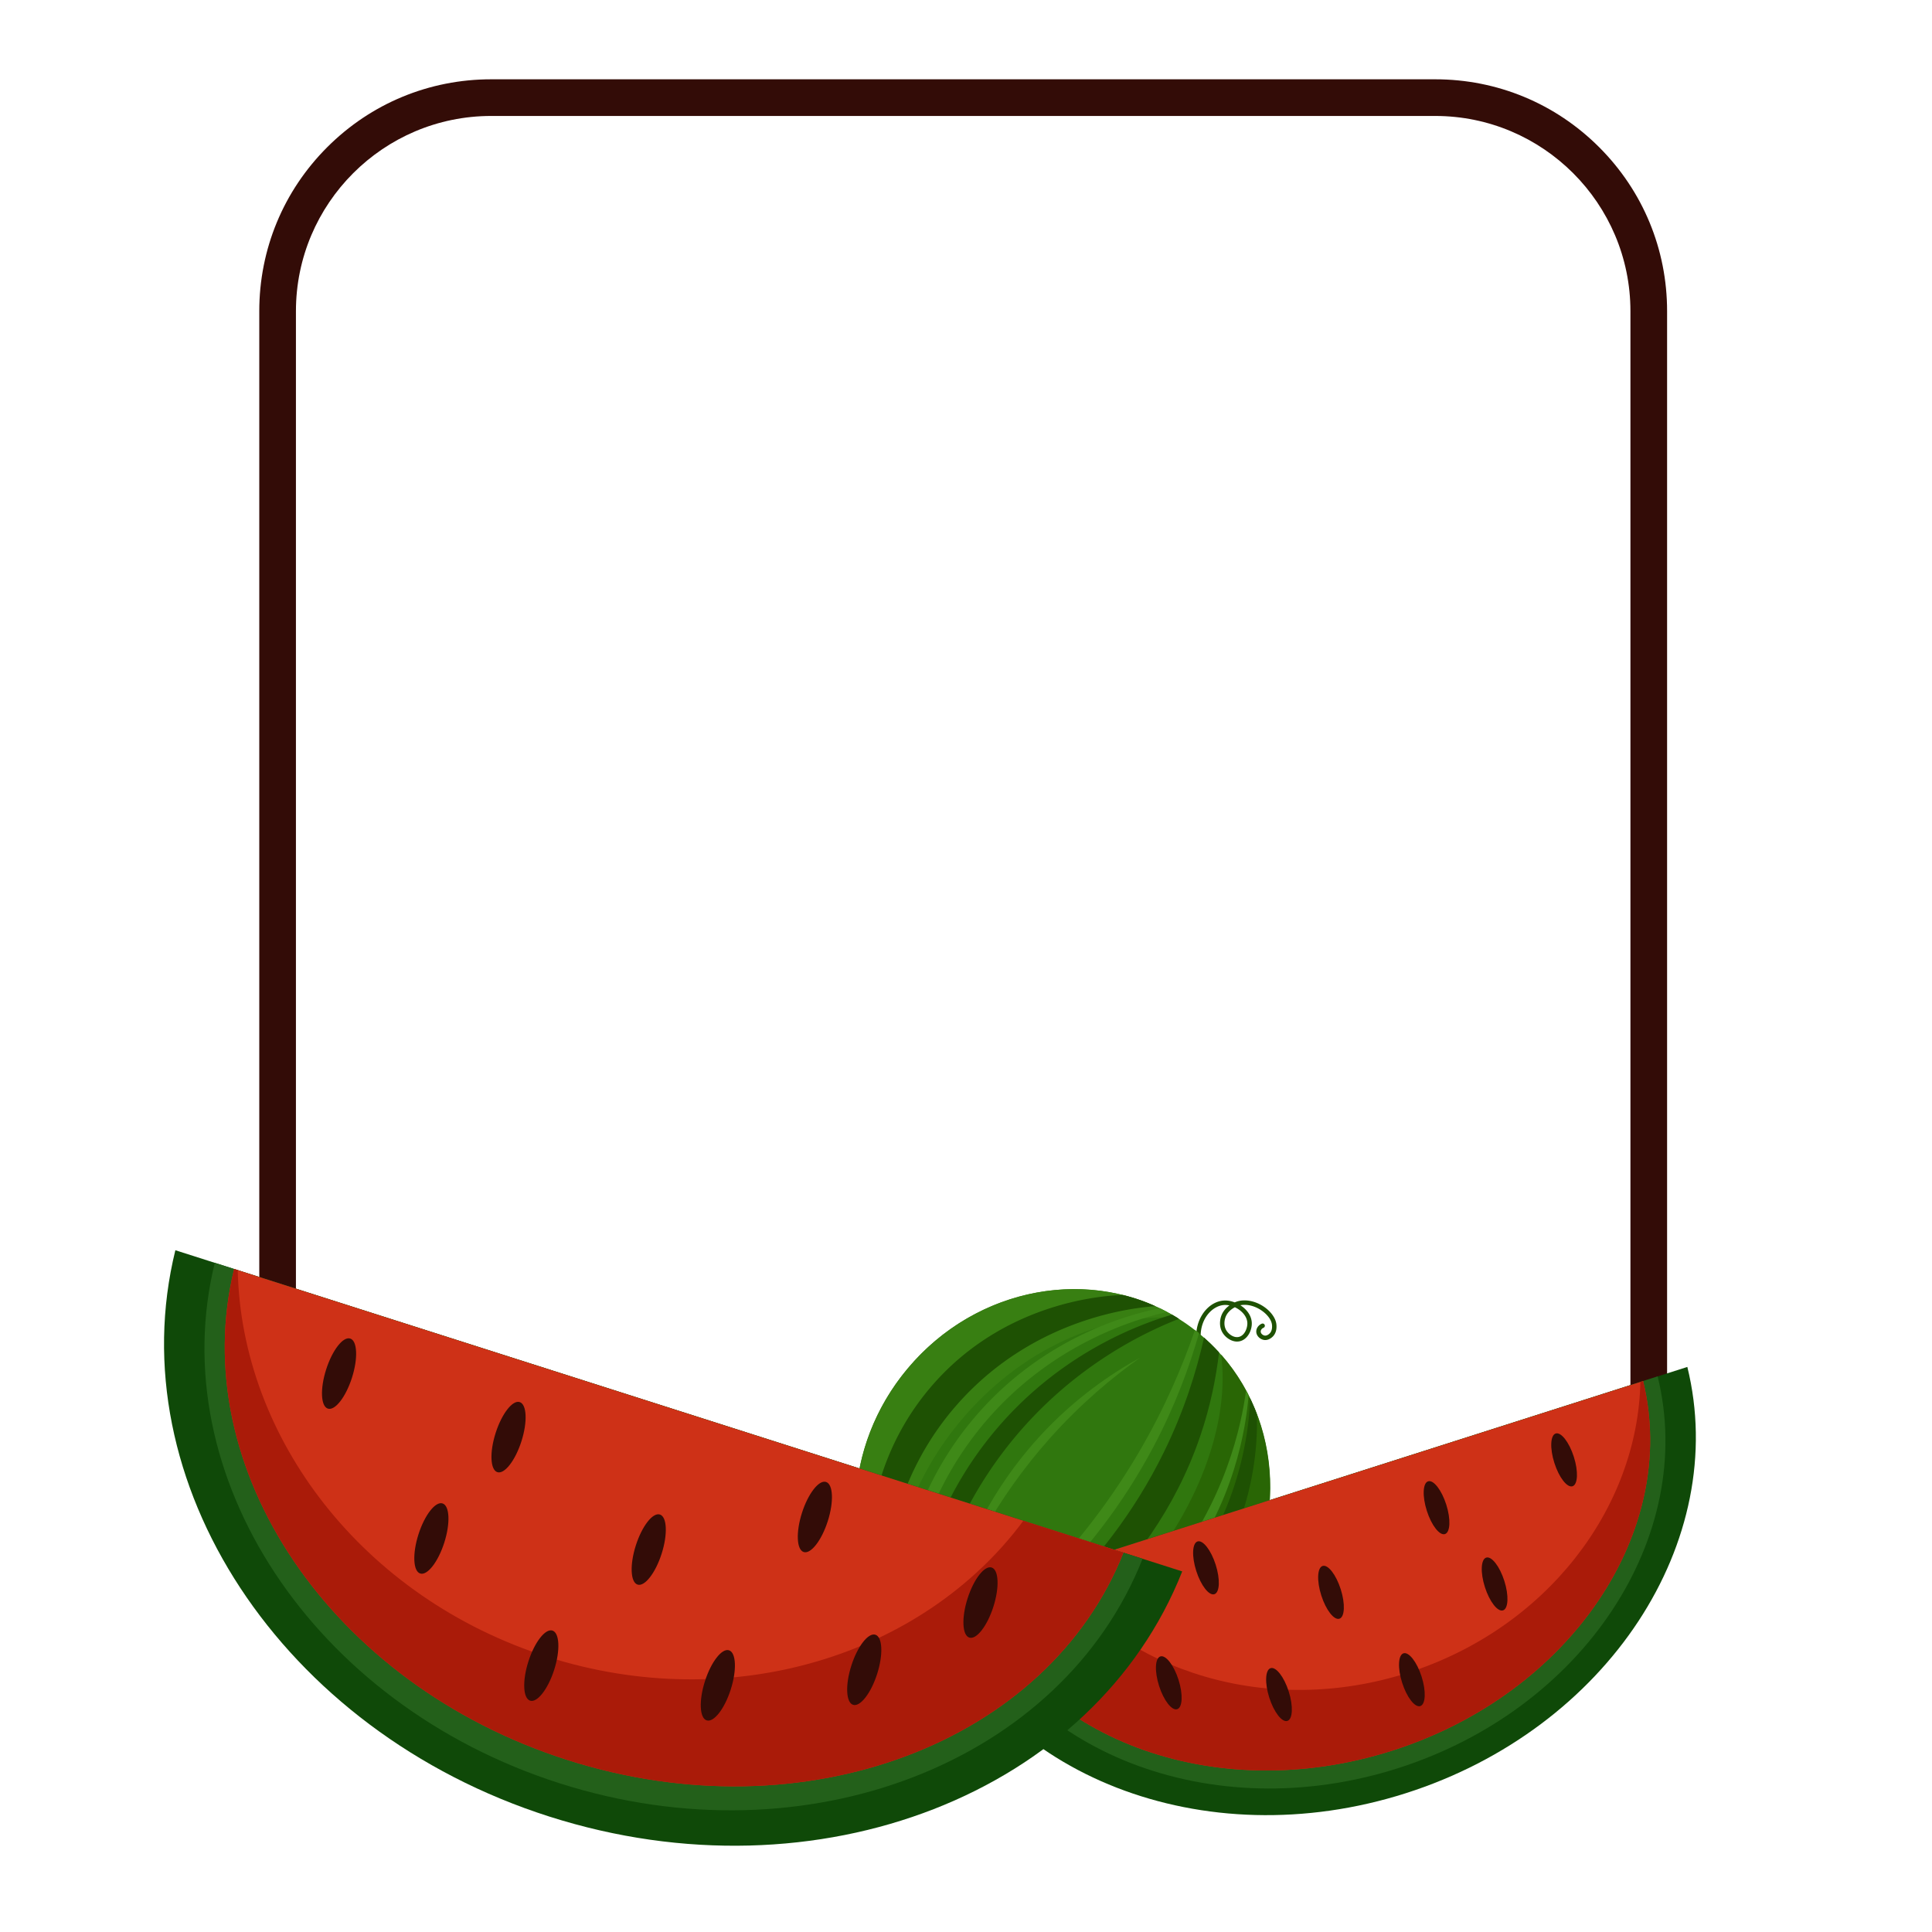 <svg xmlns="http://www.w3.org/2000/svg" viewBox="0 0 2000 2000" width="300" height="300" fill="none"><defs><style>.cls-6tet2{fill:#ce3117}.cls-6tet3{fill:#1e5103}.cls-6tet4{fill:#aa1b09}.cls-6tet5{fill:#0f4908}.cls-6tet7{fill:#330c07}.cls-6tet8{fill:#3f8918}.cls-6tet9{fill:#23601a}</style></defs><path d="M1485.72 1788.32H508.45c-64.12 0-124.4-24.97-169.74-70.31s-70.31-105.62-70.31-169.74V322.14c0-64.12 24.97-124.4 70.31-169.74s105.62-70.31 169.74-70.31h977.27c64.12 0 124.4 24.97 169.74 70.31s70.31 105.62 70.31 169.74v1226.14c0 64.12-24.97 124.4-70.31 169.74s-105.62 70.31-169.74 70.31ZM508.45 120.04c-111.44 0-202.1 90.66-202.1 202.1v1226.14c0 111.44 90.66 202.1 202.1 202.1h977.27c111.44 0 202.1-90.66 202.1-202.1V322.14c0-111.44-90.66-202.1-202.1-202.1z" class="cls-6tet7"/><path d="M1280.58 1388.78c-5.86 0-11.34-3.92-14.29-8.1-4.84-6.85-3.25-14.56-2.34-17.56 1.67-5.5 5.32-9.29 8.77-11.77-1.73-.37-3.46-.53-5.11-.46-11.54.48-24.26 12.58-24.69 31.29a2.286 2.286 0 0 1-2.35 2.24 2.29 2.29 0 0 1-2.24-2.35c.43-19.07 13.48-35.12 29.08-35.77 3.49-.15 7.2.55 10.77 1.93 1.11-.49 1.91-.76 2.21-.86 8.15-2.63 18.23-.89 26.94 4.64 7.76 4.93 13.1 12.07 13.94 18.62.38 3 .44 8.63-3.46 12.74-1.1 1.16-5.09 4.85-10.15 3.57-3.63-.92-7.38-4.35-7.17-8.92.15-3.31 2.38-6.35 5.68-7.73 1.17-.49 2.51.06 3.01 1.23.49 1.17-.06 2.51-1.23 3.01-1.67.7-2.8 2.16-2.87 3.71-.1 2.26 2.11 3.85 3.71 4.26 2.64.67 5.03-1.58 5.7-2.28 2.69-2.83 2.46-7.23 2.23-8.99-.67-5.24-5.21-11.11-11.85-15.33-6.79-4.31-14.42-6-20.87-4.72 6.47 4.13 11.45 10.54 11.83 17.96.4 7.83-4.23 17.45-12.4 19.32-.96.22-1.91.32-2.86.32Zm-2.25-35.53c-3.38 1.78-8.18 5.26-9.99 11.21-.71 2.35-1.98 8.38 1.69 13.57 2.58 3.64 7.54 7.06 12.37 5.95 6.18-1.42 9.11-9.4 8.84-14.61-.35-6.91-6.11-12.95-12.92-16.12Z" class="cls-6tet3"/><ellipse cx="1100.13" cy="1551.19" rx="221.68" ry="209.44" transform="rotate(-50.1 1100.24 1551.258)" style="fill:#30770e"/><path d="M925.06 1686.24c-56.46-76.98-53-188.77 14.39-269.38 71.86-85.95 191.51-106.66 279.31-52.69-76.66-5.01-162.49 32.72-224.15 106.47-55.22 66.05-78.57 146.05-69.55 215.6" style="fill:#387f12"/><path d="M1261.11 1685.78c-66.38 79.4-173.56 103.11-258.73 63.72 59.69-13.2 125.39-54.6 178.5-118.13 62.89-75.23 92.11-162.33 83.23-229.11 68.02 76.89 68.63 197.82-3 283.51Z" style="fill:#296605"/><path d="M1162.42 1340.56c5.07 1.21 10.53 2.75 16.3 4.71a184 184 0 0 1 17.25 6.86c-21.79 1.64-123.46 11.62-202.33 98.67-83.42 92.08-79.01 201.61-77.84 221.65-4.15-6.47-8.33-13.98-12.08-22.56-1.38-3.15-2.6-6.23-3.7-9.21-1.79-17.39-10.4-117.42 62.79-203.95 76.53-90.47 182.81-95.64 199.6-96.17Z" class="cls-6tet3"/><path d="M1220.48 1365.23c-34.97 13.73-116.92 51.29-182.94 139.07-65.97 87.7-79.36 176.75-82.87 214.16a92 92 0 0 1-5.04-4.23 86 86 0 0 1-7.8-8.03c1.65-32.85 10.68-127.92 82.23-217.76 69.74-87.57 157.42-118.09 189.23-127.53 2.4 1.44 4.8 2.88 7.2 4.31Z" class="cls-6tet3"/><path d="M1208.26 1358.15c-27.36 6.17-125.23 31.72-198.32 126.15-70.74 91.39-72.94 188.75-72.54 217.44a84 84 0 0 1-5.33-6.11 84 84 0 0 1-4.19-5.8c-.17-27.24 2.49-126.98 77.21-218 73.41-89.42 168.49-112.07 195.54-117.54 2.54 1.29 5.09 2.57 7.63 3.86" class="cls-6tet8"/><path d="M1261.96 1399.95c-2.75-3.02-5.73-6.11-8.98-9.24-2.21-2.13-4.4-4.15-6.55-6.05-7.87 35.22-20.56 75.66-41.35 118.13-63.86 130.5-166.29 202.84-222.31 236.1 4.58 2.74 9.54 5.48 14.86 8.15 2.95 1.48 5.85 2.84 8.67 4.11 55.66-30.48 184.13-111.58 236.21-264.57 10.35-30.39 16.31-59.61 19.43-86.64Z" class="cls-6tet3"/><path d="M1241.27 1379.91c-1.41-1.02-2.83-2.04-4.24-3.06-13.19 38.39-31.8 81.86-58.46 127.2-66.36 112.86-151.32 184.18-210.41 225.18 1.9 1.35 3.79 2.7 5.69 4.04 59.31-37.9 154.41-111.28 220.24-235.6 22.22-41.97 37.08-82.15 47.18-117.76m-61.15 25.6c-28.27 20.05-61.03 47.2-93.24 83.33-57.25 64.19-88.56 129.53-105.84 175.34 9.92-38.91 33.89-110.18 94.89-176.86 36.81-40.24 75.31-65.91 104.2-81.81Z" class="cls-6tet8"/><path d="M1294.17 1447.79c-1.03 26.91-7.89 120.57-81.1 204.29-71 81.2-159.35 101.51-186.33 106.65a115.5 115.5 0 0 0 24.89 6.03c21.85-3.35 114.22-20 183.32-104.57 67.42-82.51 66.91-173.61 66.13-196.27a207 207 0 0 0-6.91-16.13" class="cls-6tet3"/><path d="M1289.95 1439.5c-4.83 34.71-20.78 115.05-83.92 191.92-69.19 84.25-154.25 114.64-187.37 124.61.95.34 1.91.68 2.89 1.01.74.25 1.47.5 2.2.74 29.71-7.27 124.49-34.46 195.89-126.18 58.94-75.73 70.14-154.59 72.93-187.08-.87-1.67-1.74-3.35-2.61-5.02Z" class="cls-6tet8"/><path d="M962.22 1665.3c68.18 172.51 283.84 257.77 493.1 191.02 209.27-66.75 335.72-261.15 291.41-441.27z" class="cls-6tet5"/><path d="M993.12 1655.44c62.64 158.4 261.22 236.52 454.04 175.01 192.83-61.51 309.49-240.19 268.84-405.6l-722.89 230.59Z" class="cls-6tet9"/><path d="M1008.01 1650.7c58.94 148.36 248.41 220.49 433.24 161.53 184.84-58.96 297.55-227.48 259.69-382.56L1008 1650.71Z" class="cls-6tet2"/><path d="M1008.01 1650.7c58.94 148.36 248.41 220.49 433.24 161.53 184.84-58.96 297.55-227.48 259.69-382.56l-2.82.9c-2.75 130.79-97.19 255.31-241.13 301.23s-293.03-.92-371.02-105.96l-77.97 24.87Z" class="cls-6tet4"/><ellipse cx="1619.19" cy="1511.19" class="cls-6tet7" rx="10.56" ry="28.66" transform="rotate(-17.69 1619.38 1511.33)"/><ellipse cx="1547.26" cy="1639.67" class="cls-6tet7" rx="10.56" ry="28.66" transform="rotate(-17.69 1547.453 1639.837)"/><ellipse cx="1377.89" cy="1648.32" class="cls-6tet7" rx="10.56" ry="28.66" transform="rotate(-17.69 1378.077 1648.462)"/><ellipse cx="1324.05" cy="1754.12" class="cls-6tet7" rx="10.56" ry="28.66" transform="rotate(-17.69 1324.226 1754.277)"/><ellipse cx="1119.39" cy="1689.61" class="cls-6tet7" rx="10.56" ry="28.66" transform="rotate(-17.69 1119.53 1689.778)"/><ellipse cx="1209.97" cy="1741.98" class="cls-6tet7" rx="10.56" ry="28.66" transform="rotate(-17.69 1210.14 1742.152)"/><ellipse cx="1248.45" cy="1622.95" class="cls-6tet7" rx="10.56" ry="28.66" transform="rotate(-17.69 1248.612 1623.084)"/><ellipse cx="1461.62" cy="1738.75" class="cls-6tet7" rx="10.56" ry="28.66" transform="rotate(-17.69 1461.805 1738.927)"/><ellipse cx="1487.14" cy="1560.7" class="cls-6tet7" rx="10.56" ry="28.66" transform="rotate(-17.69 1487.312 1560.843)"/><path d="M1223.83 1626.72c-90.58 229.19-377.1 342.48-655.13 253.79s-446.04-346.96-387.17-586.27z" class="cls-6tet5"/><path d="M1182.78 1613.62c-83.23 210.44-347.05 314.24-603.24 232.52s-411.19-319.11-357.18-538.88z" class="cls-6tet9"/><path d="M1163 1607.31c-78.31 197.11-330.04 292.94-575.61 214.6-245.58-78.34-395.32-302.23-345.03-508.27z" class="cls-6tet2"/><path d="M1163 1607.32c-78.31 197.11-330.03 292.94-575.61 214.6s-395.32-302.23-345.03-508.27l3.75 1.2c3.66 173.77 129.12 339.2 320.36 400.21 191.24 61 389.32-1.22 492.93-140.78l103.59 33.05Z" class="cls-6tet4"/><ellipse cx="350.98" cy="1421.97" class="cls-6tet7" rx="38.07" ry="14.03" transform="rotate(-72.31 350.956 1421.94)"/><ellipse cx="446.56" cy="1592.67" class="cls-6tet7" rx="38.07" ry="14.03" transform="rotate(-72.31 446.525 1592.64)"/><ellipse cx="671.58" cy="1604.15" class="cls-6tet7" rx="38.07" ry="14.03" transform="rotate(-72.31 671.536 1604.13)"/><ellipse cx="743.12" cy="1744.72" class="cls-6tet7" rx="38.07" ry="14.03" transform="rotate(-72.31 743.068 1744.693)"/><ellipse cx="1015.02" cy="1659.02" class="cls-6tet7" rx="38.07" ry="14.03" transform="rotate(-72.31 1014.968 1659)"/><ellipse cx="894.67" cy="1728.6" class="cls-6tet7" rx="38.07" ry="14.03" transform="rotate(-72.31 894.625 1728.574)"/><ellipse cx="843.56" cy="1570.45" class="cls-6tet7" rx="38.07" ry="14.03" transform="rotate(-72.31 843.511 1570.424)"/><ellipse cx="560.34" cy="1724.31" class="cls-6tet7" rx="38.07" ry="14.03" transform="rotate(-72.31 560.298 1724.276)"/><ellipse cx="526.43" cy="1487.75" class="cls-6tet7" rx="38.07" ry="14.03" transform="rotate(-72.31 526.399 1487.721)"/></svg>